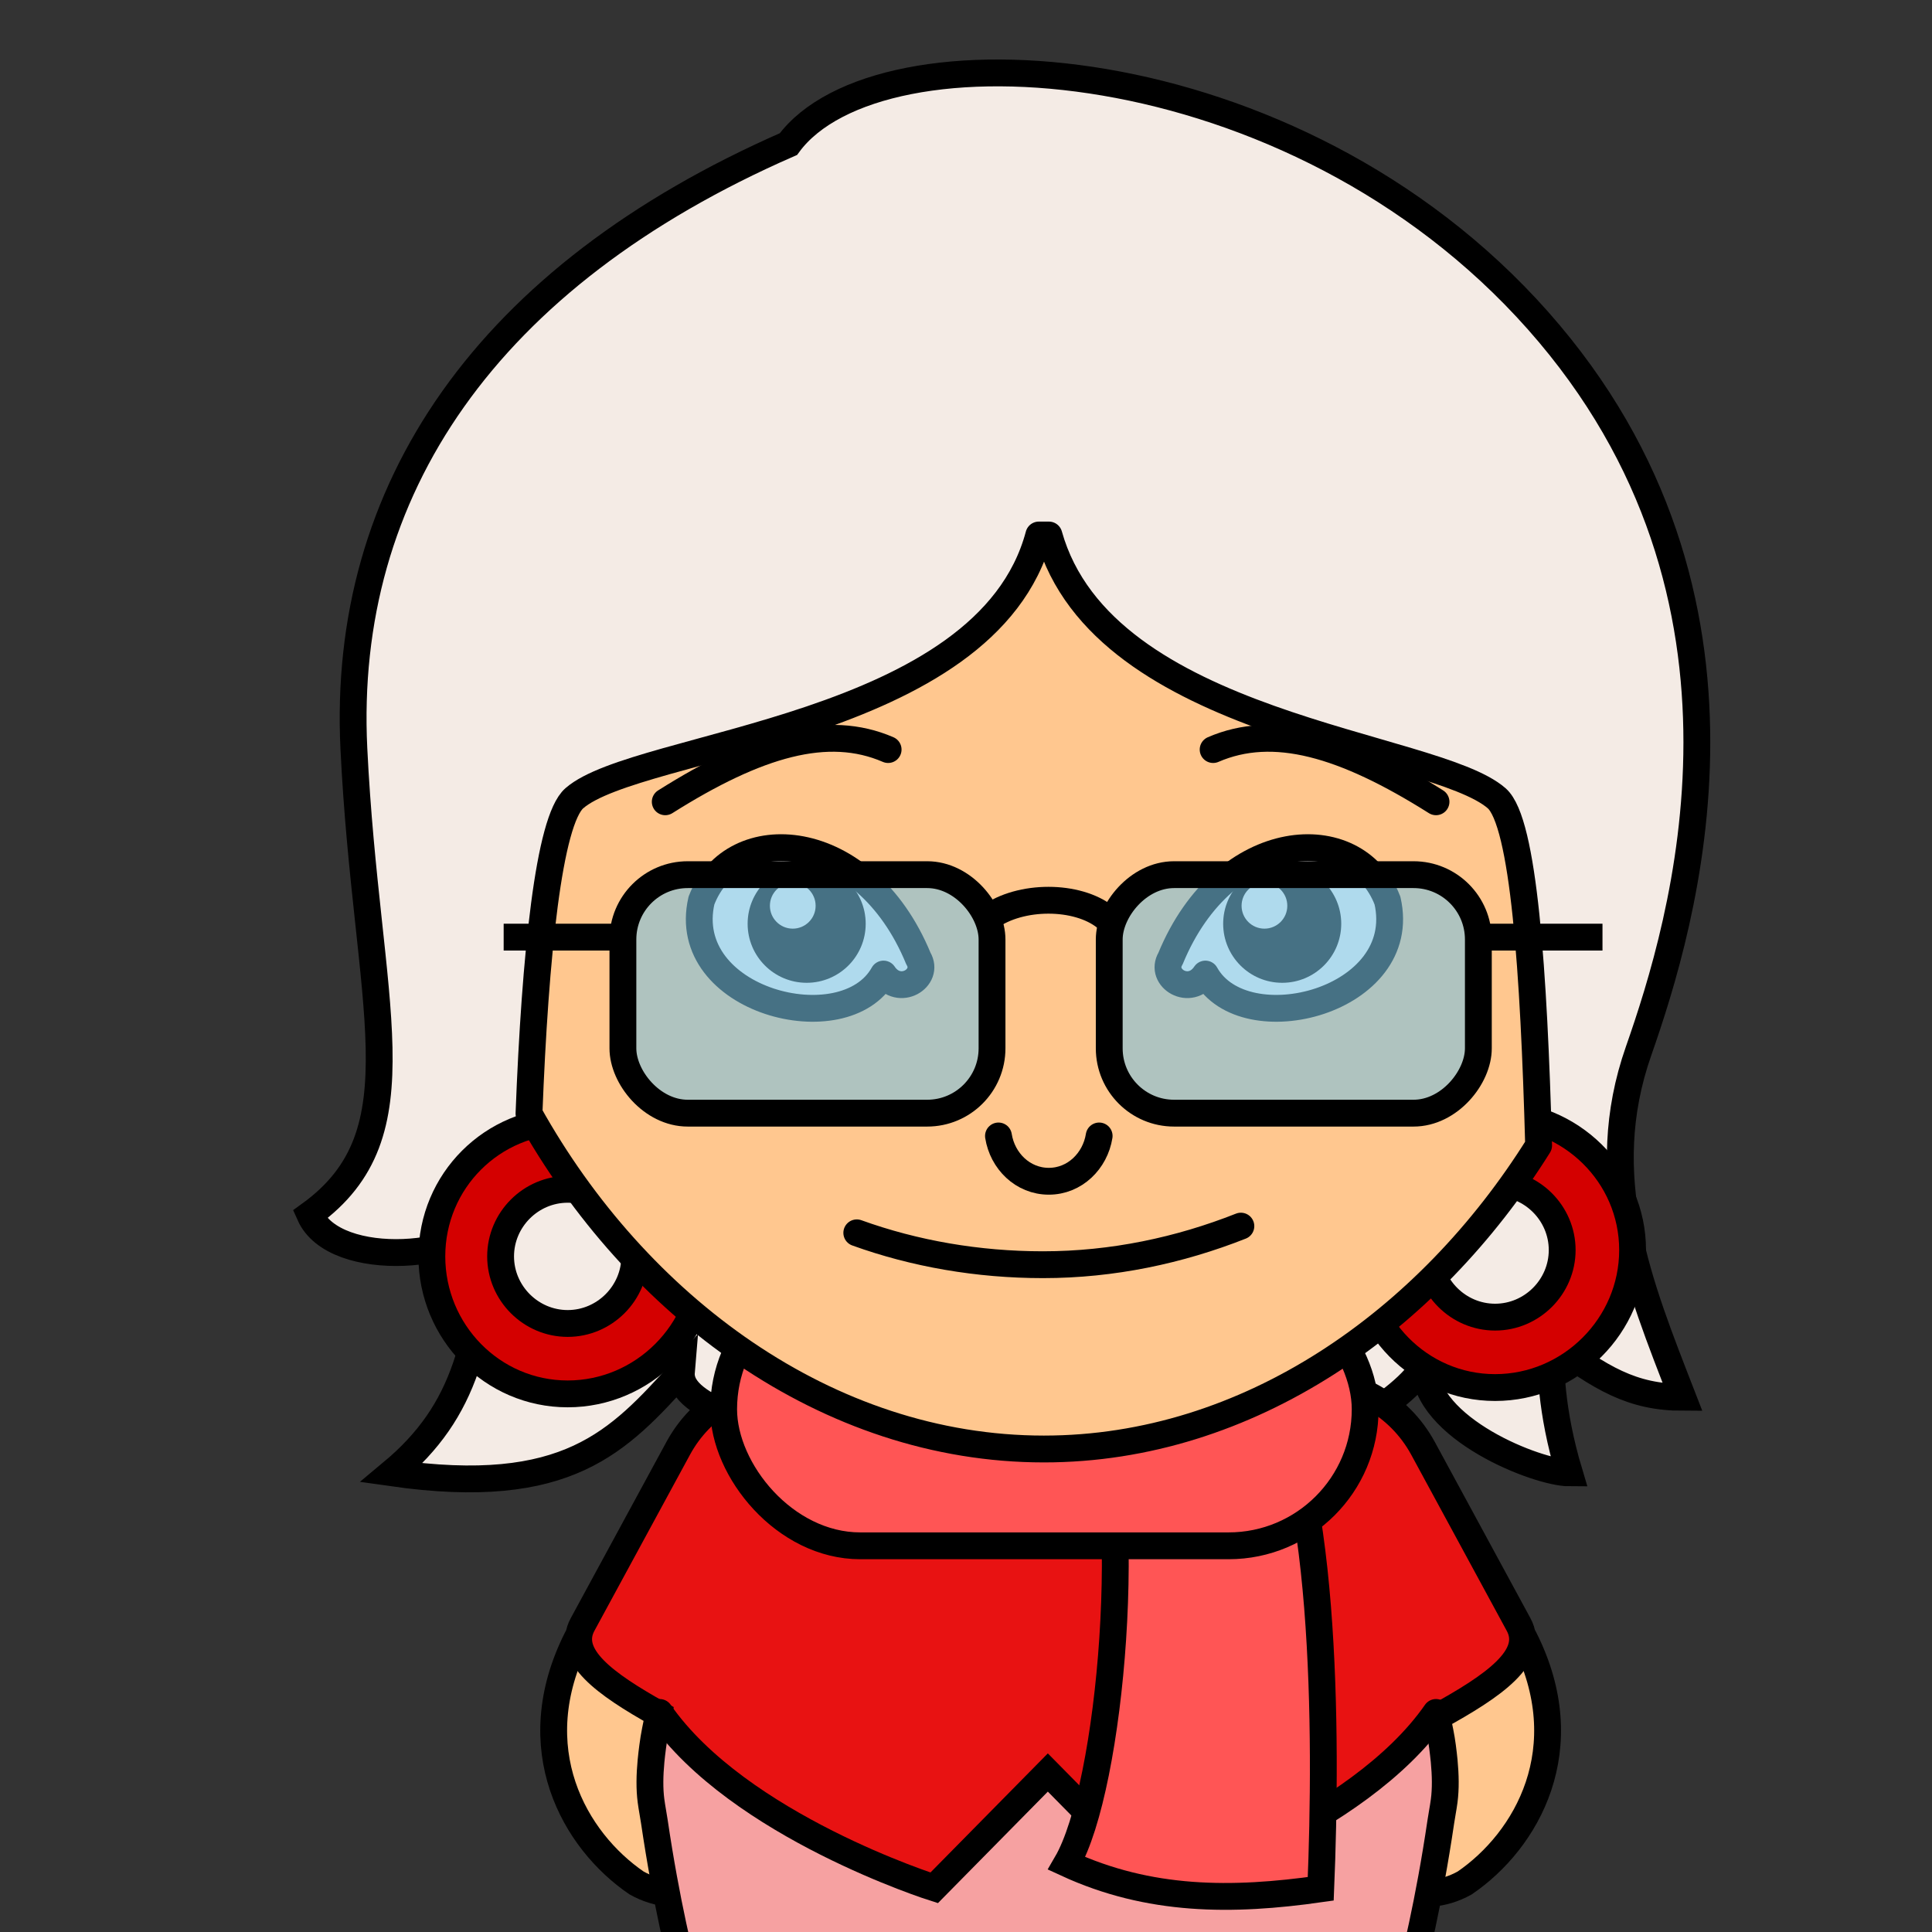 <?xml version="1.0" encoding="UTF-8" standalone="no"?>
<!-- Created with Inkscape (http://www.inkscape.org/) -->

<svg
   xmlns:dc="http://purl.org/dc/elements/1.1/"
   xmlns:cc="http://creativecommons.org/ns#"
   xmlns:rdf="http://www.w3.org/1999/02/22-rdf-syntax-ns#"
   xmlns:svg="http://www.w3.org/2000/svg"
   xmlns="http://www.w3.org/2000/svg"
   xmlns:sodipodi="http://sodipodi.sourceforge.net/DTD/sodipodi-0.dtd"
   xmlns:inkscape="http://www.inkscape.org/namespaces/inkscape"
   version="1.0"
   width="100%"
   height="100%"
   viewBox="0 0 36 36"
   id="svg2383"
   inkscape:version="0.91 r13725"
   sodipodi:docname="e0w0r1.svg">
  <rect x="0" y="0" width="36" height="36" fill="#333333" stroke="none"/>
  <sodipodi:namedview
     pagecolor="#ffffff"
     bordercolor="#666666"
     borderopacity="1"
     objecttolerance="10"
     gridtolerance="10"
     guidetolerance="10"
     inkscape:pageopacity="0"
     inkscape:pageshadow="2"
     inkscape:window-width="838"
     inkscape:window-height="495"
     id="namedview44"
     showgrid="false"
     inkscape:zoom="6.8585434"
     inkscape:cx="-2.4440538"
     inkscape:cy="8.9519497"
     inkscape:window-x="1566"
     inkscape:window-y="438"
     inkscape:window-maximized="0"
     inkscape:current-layer="svg2383" />
  <defs
     id="defs2385" />
  <path
     style="color:#000000;display:inline;overflow:visible;visibility:visible;fill:#6c5353;fill-opacity:1;fill-rule:evenodd;stroke:none;stroke-width:0.5;marker:none;enable-background:accumulate"
     d="m 24.52,39.824 c 0.431,0 0.767,0.292 0.875,0.688 0.888,0.438 1.5,1.187 1.5,2.031 0,0.196 -0.034,0.38 -0.094,0.562 -0.01,0.009 -0.021,0.022 -0.031,0.031 -0.661,0.602 -1.793,0.969 -3.062,0.969 -1.523,0 -2.223,-0.5 -2.781,-1.312 -0.009,-0.072 -0.031,-0.145 -0.031,-0.219 0,-0.654 0.231,-1.268 0.656,-1.719 -0.004,-0.033 0,-0.06 0,-0.094 0,-0.517 0.42,-0.938 0.938,-0.938 l 2.031,0 z"
     id="path4414-6"
     inkscape:connector-curvature="0" />
  <path
     id="path4416"
     d="m 20.988,41.835 c 0.548,0.756 1.256,1.219 2.719,1.219 1.269,0 2.402,-0.367 3.062,-0.969 0.01,-0.009 0.021,-0.022 0.031,-0.031 0.047,0.16 0.094,0.331 0.094,0.5 0,0.196 -0.034,0.38 -0.094,0.562 -0.01,0.009 -0.021,0.022 -0.031,0.031 -0.661,0.602 -1.793,0.969 -3.062,0.969 -1.523,0 -2.223,-0.5 -2.781,-1.312 -0.009,-0.072 -0.031,-0.145 -0.031,-0.219 0,-0.256 0.025,-0.514 0.094,-0.75 z"
     style="color:#000000;display:inline;overflow:visible;visibility:visible;fill:#f8ffff;fill-opacity:1;fill-rule:evenodd;stroke:none;stroke-width:0.5;marker:none;enable-background:accumulate"
     inkscape:connector-curvature="0" />
  <path
     inkscape:connector-curvature="0"
     id="path4418"
     d="m 24.52,39.824 c 0.431,0 0.767,0.292 0.875,0.688 0.888,0.438 1.5,1.187 1.5,2.031 0,0.196 -0.034,0.38 -0.094,0.562 -0.01,0.009 -0.021,0.022 -0.031,0.031 -0.661,0.602 -1.793,0.969 -3.062,0.969 -1.523,0 -2.223,-0.5 -2.781,-1.312 -0.009,-0.072 -0.031,-0.145 -0.031,-0.219 0,-0.654 0.231,-1.268 0.656,-1.719 -0.004,-0.033 0,-0.06 0,-0.094 0,-0.517 0.42,-0.938 0.938,-0.938 l 2.031,0 z"
     style="color:#000000;display:inline;overflow:visible;visibility:visible;fill:none;stroke:#000000;stroke-width:0.5;stroke-linecap:round;stroke-linejoin:miter;stroke-miterlimit:4;stroke-dasharray:none;stroke-dashoffset:0;stroke-opacity:1;marker:none;enable-background:accumulate" />
  <path
     inkscape:connector-curvature="0"
     id="path4420"
     d="m 24.869,41.103 c -0.528,-0.226 -1.66,-0.151 -1.999,0"
     style="display:inline;fill:none;stroke:#000000;stroke-width:0.5;stroke-linecap:round;stroke-linejoin:miter;stroke-miterlimit:4;stroke-dasharray:none;stroke-opacity:1" />
  <path
     inkscape:connector-curvature="0"
     id="path4550-1-9"
     d="m 14.634,39.824 c -0.431,0 -0.767,0.292 -0.875,0.688 -0.888,0.438 -1.5,1.187 -1.5,2.031 0,0.196 0.034,0.38 0.094,0.562 0.01,0.009 0.021,0.022 0.031,0.031 0.661,0.602 1.793,0.969 3.062,0.969 1.523,0 2.223,-0.5 2.781,-1.312 0.009,-0.072 0.031,-0.145 0.031,-0.219 0,-0.654 -0.231,-1.268 -0.656,-1.719 0.004,-0.033 0,-0.06 0,-0.094 0,-0.517 -0.42,-0.938 -0.938,-0.938 l -2.031,0 z"
     style="color:#000000;display:inline;overflow:visible;visibility:visible;fill:#6c5353;fill-opacity:1;fill-rule:evenodd;stroke:none;stroke-width:0.5;marker:none;enable-background:accumulate" />
  <path
     inkscape:connector-curvature="0"
     style="color:#000000;display:inline;overflow:visible;visibility:visible;fill:#f8ffff;fill-opacity:1;fill-rule:evenodd;stroke:none;stroke-width:0.5;marker:none;enable-background:accumulate"
     d="m 18.166,41.835 c -0.548,0.756 -1.256,1.219 -2.719,1.219 -1.269,0 -2.402,-0.367 -3.062,-0.969 -0.01,-0.009 -0.021,-0.022 -0.031,-0.031 -0.047,0.16 -0.094,0.331 -0.094,0.5 0,0.196 0.034,0.38 0.094,0.562 0.01,0.009 0.021,0.022 0.031,0.031 0.661,0.602 1.793,0.969 3.062,0.969 1.523,0 2.223,-0.5 2.781,-1.312 0.009,-0.072 0.031,-0.145 0.031,-0.219 0,-0.256 -0.025,-0.514 -0.094,-0.75 z"
     id="path4554-4-2" />
  <path
     style="color:#000000;display:inline;overflow:visible;visibility:visible;fill:none;stroke:#000000;stroke-width:0.5;stroke-linecap:round;stroke-linejoin:miter;stroke-miterlimit:4;stroke-dasharray:none;stroke-dashoffset:0;stroke-opacity:1;marker:none;enable-background:accumulate"
     d="m 14.634,39.824 c -0.431,0 -0.767,0.292 -0.875,0.688 -0.888,0.438 -1.5,1.187 -1.5,2.031 0,0.196 0.034,0.38 0.094,0.562 0.01,0.009 0.021,0.022 0.031,0.031 0.661,0.602 1.793,0.969 3.062,0.969 1.523,0 2.223,-0.5 2.781,-1.312 0.009,-0.072 0.031,-0.145 0.031,-0.219 0,-0.654 -0.231,-1.268 -0.656,-1.719 0.004,-0.033 0,-0.06 0,-0.094 0,-0.517 -0.42,-0.938 -0.938,-0.938 l -2.031,0 z"
     id="path4542-5-4-7"
     inkscape:connector-curvature="0" />
  <path
     style="display:inline;fill:none;stroke:#000000;stroke-width:0.5;stroke-linecap:round;stroke-linejoin:miter;stroke-miterlimit:4;stroke-dasharray:none;stroke-opacity:1"
     d="m 14.285,41.103 c 0.528,-0.226 1.66,-0.151 1.999,0"
     id="path4565-9-6"
     inkscape:connector-curvature="0" />
  <path
     style="color:#000000;display:inline;overflow:visible;visibility:visible;fill:#f4ebe5;fill-opacity:1;fill-rule:evenodd;stroke:#000000;stroke-width:0.5;stroke-linecap:butt;stroke-linejoin:miter;stroke-miterlimit:4;stroke-dasharray:none;stroke-dashoffset:0;stroke-opacity:1;marker:none;enable-background:accumulate"
     d="m 14.691,2.685 c -5.632,2.464 -8.331,6.454 -8.097,11.265 0.235,4.811 1.291,7.158 -0.821,8.683 0.469,1.056 3.051,0.821 3.403,0 -0.235,2.347 -0.469,3.638 -1.877,4.811 3.286,0.469 4.224,-0.587 5.398,-1.877 -0.117,1.408 6.806,1.408 6.923,5.046 0.469,-2.23 5.867,-3.52 6.923,-5.163 0,1.173 2.112,1.995 2.699,1.995 -0.352,-1.173 -0.352,-1.995 -0.352,-2.464 0.939,0.704 1.525,1.056 2.464,1.056 -0.821,-2.112 -1.643,-4.107 -0.821,-6.454 0.821,-2.347 2.699,-8.449 -1.877,-13.612 C 24.078,0.808 16.367,0.399 14.691,2.685 Z"
     id="path3439"
     inkscape:connector-curvature="0"
     sodipodi:nodetypes="cscccccccccssc" />
  <path
     inkscape:connector-curvature="0"
     id="path3530"
     d="m 14.968,32.778 -0.844,1.491 c -0.515,0.91 -1.454,1.27 -2.263,0.817 -1.151,-0.786 -2.147,-2.502 -1.107,-4.561 0.221,-0.387 4.214,2.253 4.214,2.253 z"
     style="display:inline;overflow:visible;visibility:visible;fill:#ffc78f;fill-opacity:1;fill-rule:evenodd;stroke:#000000;stroke-width:0.5;stroke-linecap:butt;stroke-linejoin:miter;stroke-miterlimit:4;stroke-dasharray:none;stroke-dashoffset:0;stroke-opacity:1;marker:none;enable-background:accumulate"
     sodipodi:nodetypes="ccccc" />
  <path
     sodipodi:nodetypes="ccccc"
     style="display:inline;overflow:visible;visibility:visible;fill:#ffc78f;fill-opacity:1;fill-rule:evenodd;stroke:#000000;stroke-width:0.5;stroke-linecap:butt;stroke-linejoin:miter;stroke-miterlimit:4;stroke-dasharray:none;stroke-dashoffset:0;stroke-opacity:1;marker:none;enable-background:accumulate"
     d="m 24.186,32.778 0.844,1.491 c 0.515,0.91 1.454,1.27 2.263,0.817 1.151,-0.786 2.147,-2.502 1.107,-4.561 -0.221,-0.387 -4.214,2.253 -4.214,2.253 z"
     id="path3537-3"
     inkscape:connector-curvature="0" />
  <path
     inkscape:connector-curvature="0"
     style="color:#000000;display:inline;overflow:visible;visibility:visible;fill:#f6a1a1;fill-opacity:1;stroke:none;stroke-width:0.5;marker:none;enable-background:accumulate"
     d="m 21.729,25.019 c -0.593,0.003 -1.298,0.03 -2.176,0.03 l -0.064,0 c -1.317,0 -2.263,-0.028 -2.976,0 -1.188,0.047 -1.732,0.273 -2.112,1.19 -0.518,1.25 -1.979,4.204 -2.24,6.306 -0.011,0.091 -0.025,0.18 -0.032,0.268 -0.025,0.266 -0.03,0.518 0,0.744 0.019,0.144 0.044,0.251 0.064,0.387 0.224,1.515 0.482,2.555 0.672,3.302 l 0,3.047 5.438,0 c 0,0 9.7e-4,-2.648 9.7e-4,-2.66 0,-1.111 2.456,-1.081 2.432,0 l 0.002,2.66 5.437,0 0,-3.047 c 0.19,-0.747 0.448,-1.787 0.672,-3.302 0.021,-0.146 0.043,-0.231 0.064,-0.387 0.03,-0.225 0.025,-0.478 0,-0.744 -0.008,-0.088 -0.021,-0.176 -0.032,-0.268 -0.261,-2.102 -1.722,-5.056 -2.24,-6.306 -0.456,-1.101 -1.134,-1.23 -2.912,-1.22 z"
     id="path3509-5-7-8-2"
     sodipodi:nodetypes="csscscccccccsscccccccscc" />
  <path
     style="display:inline;fill:#e81212;fill-opacity:1;stroke:none"
     d="M 21.734 25.01 C 21.142 25.013 20.433 25.039 19.555 25.039 L 19.496 25.039 C 18.179 25.039 17.211 25.011 16.498 25.039 C 15.584 25.075 15.069 25.237 14.705 25.725 C 13.867 25.751 13.066 26.198 12.637 26.988 L 10.855 30.271 C 10.534 30.864 11.308 31.405 12.359 31.984 C 13.867 34.051 17.406 35.178 17.406 35.178 L 19.525 33.029 L 21.645 35.178 C 21.645 35.178 25.039 34.09 26.594 32.1 C 27.752 31.476 28.64 30.904 28.297 30.271 L 26.516 26.988 C 26.068 26.164 25.218 25.711 24.342 25.723 C 23.88 25.106 23.17 25.001 21.734 25.01 z "
     id="path4279-2-6-3" />
  <path
     id="path4287-7-7-7"
     d="m 12.292,31.909 c 1.473,2.118 5.115,3.268 5.115,3.268 l 2.118,-2.149 2.118,2.149 c 0,0 3.642,-1.15 5.115,-3.268"
     style="display:inline;fill:none;stroke:#000000;stroke-width:0.5;stroke-linecap:round;stroke-linejoin:miter;stroke-miterlimit:4;stroke-dasharray:none;stroke-opacity:1"
     inkscape:connector-curvature="0"
     sodipodi:nodetypes="ccccc" />
  <path
     style="color:#000000;display:inline;overflow:visible;visibility:visible;fill:none;stroke:#000000;stroke-width:0.5;stroke-linecap:round;stroke-linejoin:miter;stroke-miterlimit:4;stroke-dasharray:none;stroke-dashoffset:0;stroke-opacity:1;marker:none;enable-background:accumulate"
     d="M 21.729 25.02 C 21.136 25.023 20.431 25.049 19.553 25.049 L 19.488 25.049 C 18.171 25.049 17.226 25.021 16.514 25.049 C 15.595 25.085 15.066 25.238 14.695 25.725 C 13.861 25.754 13.064 26.201 12.637 26.988 L 10.855 30.271 C 10.543 30.848 11.268 31.376 12.273 31.938 C 12.231 32.144 12.186 32.351 12.162 32.545 C 12.151 32.636 12.138 32.725 12.131 32.812 C 12.106 33.078 12.101 33.331 12.131 33.557 C 12.15 33.7 12.173 33.808 12.193 33.943 C 12.417 35.458 12.675 36.497 12.865 37.244 L 12.865 40.291 L 18.305 40.291 L 18.305 37.631 C 18.305 36.52 20.761 36.55 20.736 37.631 L 20.738 40.291 L 26.176 40.291 L 26.176 37.244 C 26.366 36.497 26.624 35.458 26.848 33.943 C 26.869 33.798 26.889 33.713 26.91 33.557 C 26.94 33.331 26.935 33.078 26.91 32.812 C 26.902 32.724 26.89 32.637 26.879 32.545 C 26.857 32.369 26.815 32.181 26.777 31.994 C 27.838 31.411 28.62 30.868 28.297 30.271 L 26.516 26.988 C 26.069 26.166 25.221 25.714 24.348 25.723 C 23.884 25.103 23.171 25.011 21.729 25.02 z "
     id="path4378-8-1-6-6-6" />
  <path
     style="fill:#ff5555;stroke:#000000;stroke-width:0.5;stroke-linecap:butt;stroke-linejoin:miter;stroke-miterlimit:4;stroke-dasharray:none;stroke-opacity:1"
     d="m 20.349,25.727 c 0.829,2.249 0.355,7.575 -0.473,8.995 1.539,0.71 3.077,0.71 4.734,0.473 0.118,-2.841 0.118,-7.93 -1.184,-9.706 -1.42,0.118 -3.077,0.237 -3.077,0.237 z"
     id="path3597-2"
     inkscape:connector-curvature="0" />
  <rect
     style="color:#000000;display:inline;overflow:visible;visibility:visible;fill:#ff5555;fill-opacity:1;fill-rule:evenodd;stroke:#000000;stroke-width:0.5;stroke-linecap:butt;stroke-linejoin:miter;stroke-miterlimit:4;stroke-dasharray:none;stroke-dashoffset:0;stroke-opacity:1;marker:none;enable-background:accumulate"
     id="rect4367"
     width="11.954"
     height="5.09"
     x="13.484"
     y="23.714"
     ry="2.545" />
  <path
     style="color:#000000;display:inline;overflow:visible;visibility:visible;fill:#d40000;fill-opacity:1;fill-rule:evenodd;stroke:#000000;stroke-width:0.5;stroke-linecap:butt;stroke-linejoin:miter;stroke-miterlimit:4;stroke-dasharray:none;stroke-dashoffset:0;stroke-opacity:1;marker:none;enable-background:accumulate"
     d="m 10.578,20.88 c -1.405,0 -2.531,1.126 -2.531,2.531 0,1.405 1.126,2.562 2.531,2.562 1.405,0 2.562,-1.157 2.562,-2.562 0,-1.405 -1.157,-2.531 -2.562,-2.531 z m 0,1.281 c 0.686,0 1.25,0.564 1.25,1.25 0,0.686 -0.564,1.25 -1.25,1.25 -0.686,0 -1.25,-0.564 -1.25,-1.25 0,-0.686 0.564,-1.25 1.25,-1.25 z"
     id="path4375"
     inkscape:connector-curvature="0" />
  <path
     id="path4382-4"
     d="m 27.859,20.762 c -1.405,0 -2.531,1.126 -2.531,2.531 0,1.405 1.126,2.562 2.531,2.562 1.405,0 2.562,-1.157 2.562,-2.562 0,-1.405 -1.157,-2.531 -2.562,-2.531 z m 0,1.281 c 0.686,0 1.25,0.564 1.25,1.25 0,0.686 -0.564,1.25 -1.25,1.25 -0.686,0 -1.25,-0.564 -1.25,-1.25 0,-0.686 0.564,-1.25 1.25,-1.25 z"
     style="color:#000000;display:inline;overflow:visible;visibility:visible;fill:#d40000;fill-opacity:1;fill-rule:evenodd;stroke:#000000;stroke-width:0.5;stroke-linecap:butt;stroke-linejoin:miter;stroke-miterlimit:4;stroke-dasharray:none;stroke-dashoffset:0;stroke-opacity:1;marker:none;enable-background:accumulate"
     inkscape:connector-curvature="0" />
  <path
     style="display:inline;overflow:visible;visibility:visible;fill:#ffc78f;fill-opacity:1;fill-rule:evenodd;stroke:#000000;stroke-width:0.5;stroke-linecap:round;stroke-linejoin:round;stroke-miterlimit:4;stroke-dasharray:none;stroke-dashoffset:0;stroke-opacity:1;marker:none;enable-background:accumulate"
     d="m 19.357,9.969 c -0.972,3.647 -7.472,3.869 -8.656,4.906 -0.472,0.414 -0.73,2.909 -0.844,5.875 1.997,3.582 5.551,6.25 9.594,6.25 3.811,0 7.172,-2.383 9.219,-5.656 -0.089,-3.233 -0.276,-6.026 -0.781,-6.469 -1.179,-1.033 -7.333,-1.304 -8.344,-4.906 l -0.188,0 z"
     id="path3524-5"
     inkscape:connector-curvature="0" />
  <path
     style="display:inline;overflow:visible;visibility:visible;fill:#ffffff;fill-opacity:1;fill-rule:evenodd;stroke:#000000;stroke-width:0.5;stroke-linecap:round;stroke-linejoin:round;stroke-miterlimit:4;stroke-dasharray:none;stroke-dashoffset:0;stroke-opacity:1;marker:none;enable-background:accumulate"
     d="m 13.072,16.778 c 0.577,-1.516 3.031,-1.371 4.041,1.083 0.217,0.361 -0.361,0.722 -0.65,0.289 -0.722,1.299 -3.825,0.505 -3.392,-1.371 z"
     id="path3443-9"
     sodipodi:nodetypes="cccc"
     inkscape:connector-curvature="0" />
  <circle
     r="1.1"
     cy="17.213"
     cx="15.031"
     style="display:inline;overflow:visible;visibility:visible;fill:#000000;fill-opacity:1;fill-rule:evenodd;stroke:none;stroke-width:0.5;marker:none;enable-background:accumulate"
     id="path3446-6" />
  <path
     sodipodi:nodetypes="cccc"
     id="path3448-7"
     d="m 25.852,16.778 c -0.577,-1.516 -3.031,-1.371 -4.041,1.083 -0.216,0.361 0.361,0.722 0.65,0.289 0.722,1.299 3.825,0.505 3.392,-1.371 z"
     style="display:inline;overflow:visible;visibility:visible;fill:#ffffff;fill-opacity:1;fill-rule:evenodd;stroke:#000000;stroke-width:0.5;stroke-linecap:round;stroke-linejoin:round;stroke-miterlimit:4;stroke-dasharray:none;stroke-dashoffset:0;stroke-opacity:1;marker:none;enable-background:accumulate"
     inkscape:connector-curvature="0" />
  <circle
     r="1.1"
     cy="17.213"
     cx="-23.892"
     transform="scale(-1,1)"
     id="path3450-4"
     style="display:inline;overflow:visible;visibility:visible;fill:#000000;fill-opacity:1;fill-rule:evenodd;stroke:none;stroke-width:0.5;marker:none;enable-background:accumulate" />
  <circle
     r="0.426"
     cy="16.878"
     cx="14.772"
     style="display:inline;overflow:visible;visibility:visible;fill:#ffffff;fill-opacity:1;fill-rule:evenodd;stroke:none;stroke-width:0.5;marker:none;enable-background:accumulate"
     id="path3452-8" />
  <circle
     r="0.426"
     cy="16.878"
     cx="23.561"
     id="path3454-9"
     style="display:inline;overflow:visible;visibility:visible;fill:#ffffff;fill-opacity:1;fill-rule:evenodd;stroke:none;stroke-width:0.5;marker:none;enable-background:accumulate" />
  <path
     style="display:inline;fill:none;stroke:#000000;stroke-width:0.5;stroke-linecap:round;stroke-linejoin:miter;stroke-miterlimit:4;stroke-dasharray:none;stroke-opacity:1"
     d="m 12.396,14.94 c 1.721,-1.085 3.03,-1.459 4.153,-0.973"
     id="path4288"
     inkscape:connector-curvature="0" />
  <path
     inkscape:connector-curvature="0"
     id="path4290"
     d="m 26.758,14.94 c -1.721,-1.085 -3.03,-1.459 -4.153,-0.973"
     style="display:inline;fill:none;stroke:#000000;stroke-width:0.5;stroke-linecap:round;stroke-linejoin:miter;stroke-miterlimit:4;stroke-dasharray:none;stroke-opacity:1" />
  <path
     sodipodi:nodetypes="csc"
     id="path3335-1"
     d="m 18.605,21.167 c 0.073,0.465 0.452,0.844 0.938,0.844 0.485,0 0.864,-0.379 0.938,-0.844"
     style="display:inline;overflow:visible;visibility:visible;fill:none;stroke:#000000;stroke-width:0.5;stroke-linecap:round;stroke-linejoin:round;stroke-miterlimit:4;stroke-dasharray:none;stroke-dashoffset:0;stroke-opacity:1;marker:none;enable-background:accumulate"
     inkscape:connector-curvature="0" />
  <path
     style="display:inline;overflow:visible;visibility:visible;fill:none;stroke:#000000;stroke-width:0.5;stroke-linecap:round;stroke-linejoin:round;stroke-miterlimit:4;stroke-dasharray:none;stroke-dashoffset:0;stroke-opacity:1;marker:none;enable-background:accumulate"
     d="m 15.965,22.972 c 1.078,0.389 2.259,0.594 3.469,0.594 1.301,0 2.547,-0.268 3.688,-0.719"
     id="path4383-0-9"
     sodipodi:nodetypes="csc"
     inkscape:connector-curvature="0" />
  <rect
     style="color:#000000;display:inline;overflow:visible;visibility:visible;fill:#77c1e2;fill-opacity:0.586;fill-rule:evenodd;stroke:#000000;stroke-width:0.5;stroke-linecap:round;stroke-linejoin:miter;stroke-miterlimit:4;stroke-dasharray:none;stroke-dashoffset:0;stroke-opacity:1;marker:none;enable-background:accumulate"
     id="rect4328"
     width="6.878"
     height="4.444"
     x="11.607"
     y="16.298"
     rx="1.208"
     ry="1.208" />
  <rect
     ry="1.208"
     rx="1.208"
     y="16.298"
     x="-27.547"
     height="4.444"
     width="6.878"
     id="rect4330"
     style="color:#000000;display:inline;overflow:visible;visibility:visible;fill:#77c1e2;fill-opacity:0.586;fill-rule:evenodd;stroke:#000000;stroke-width:0.5;stroke-linecap:round;stroke-linejoin:miter;stroke-miterlimit:4;stroke-dasharray:none;stroke-dashoffset:0;stroke-opacity:1;marker:none;enable-background:accumulate"
     transform="scale(-1,1)" />
  <path
     style="display:inline;fill:none;stroke:#000000;stroke-width:0.5;stroke-linecap:round;stroke-linejoin:miter;stroke-miterlimit:4;stroke-dasharray:none;stroke-opacity:1"
     d="m 18.432,17.092 c 0.582,-0.423 1.64,-0.423 2.169,0"
     id="path4332-8"
     inkscape:connector-curvature="0" />
  <path
     style="display:inline;fill:none;stroke:#000000;stroke-width:0.5;stroke-linecap:butt;stroke-linejoin:miter;stroke-miterlimit:4;stroke-dasharray:none;stroke-opacity:1"
     d="m 11.554,17.462 -2.169,0"
     id="path4335"
     inkscape:connector-curvature="0" />
  <path
     inkscape:connector-curvature="0"
     id="path4338"
     d="m 29.86,17.462 -2.169,0"
     style="display:inline;fill:none;stroke:#000000;stroke-width:0.5;stroke-linecap:butt;stroke-linejoin:miter;stroke-miterlimit:4;stroke-dasharray:none;stroke-opacity:1" />
</svg>
